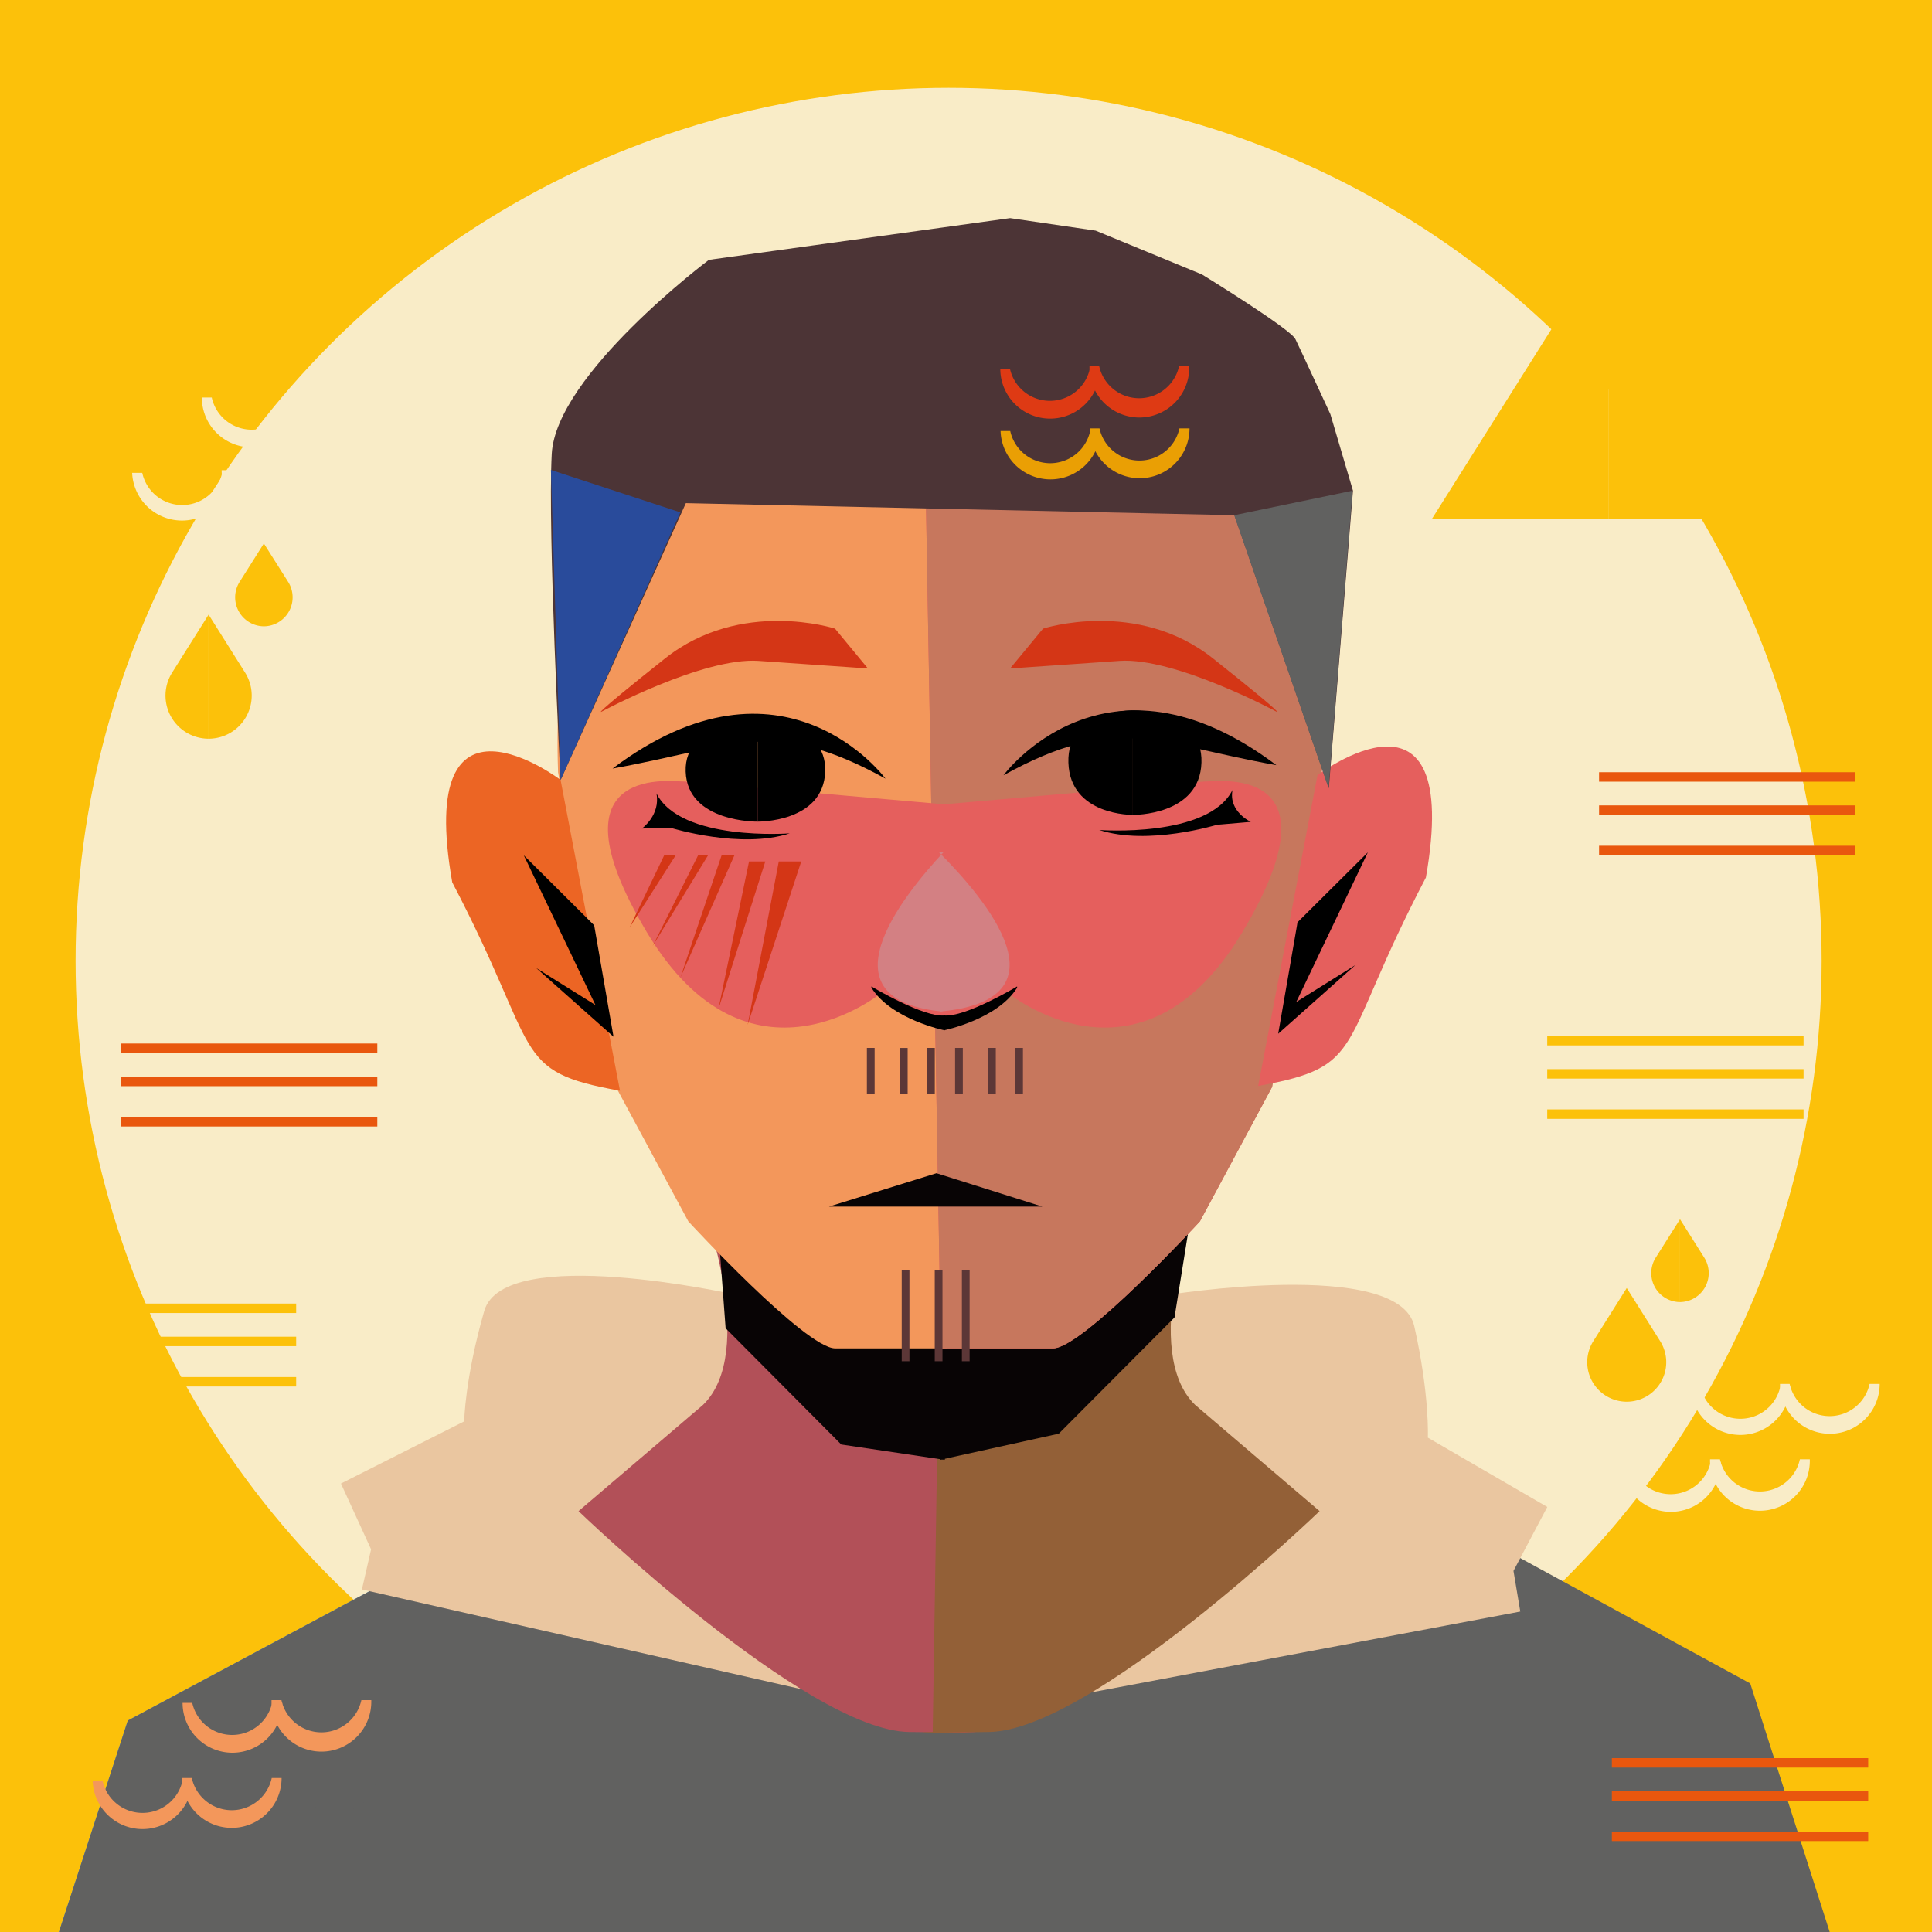 <svg xmlns="http://www.w3.org/2000/svg" width="300" height="300" viewBox="0 0 400 400">
  <defs>
    <style>
      .cls-1 {
        fill: #fcc10a;
      }

      .cls-2 {
        fill: #f9ecc7;
      }

      .cls-3 {
        fill: #64a5da;
      }

      .cls-4 {
        fill: #616160;
      }

      .cls-5 {
        fill: #eac6a0;
      }

      .cls-6 {
        fill: #b25058;
      }

      .cls-7 {
        fill: #936037;
      }

      .cls-8 {
        fill: #080405;
      }

      .cls-9 {
        fill: #f3975b;
      }

      .cls-10 {
        fill: #eb5a5b;
      }

      .cls-11 {
        fill: #c7775d;
      }

      .cls-12 {
        fill: #e55f5d;
      }

      .cls-13 {
        fill: #ec6524;
      }

      .cls-14 {
        fill: #d43616;
      }

      .cls-15 {
        fill: #4c3436;
      }

      .cls-16 {
        fill: #294b9b;
      }

      .cls-17 {
        fill: #ea9f04;
      }

      .cls-18 {
        fill: #de3a14;
      }

      .cls-19 {
        fill: #d38083;
      }

      .cls-20 {
        fill: #5c3737;
      }

      .cls-21 {
        fill: #e9570e;
      }

      .cls-22 {
        fill: #1d181d;
      }

            #eyebrows {
        animation: eyebrowsmove 4s linear infinite;
      }

          @keyframes eyebrowsmove {
      0% {
          transform: translate(0%, 0%);
      }
      50% {
        transform: translate(0%, -2%);
      }
      100% {
          transform: translate(0%, 0.2%);
      }
    }

      #face_color, #facemain, #facesplit, #eyes, #hair_strands, #spiral_hair, #earsline, #face_pattern, #front_hair {
        animation: MoveUpDown 4s linear infinite;
      }

          @keyframes MoveUpDown {
      0% {
          transform: translate(0%, 0%);
      }
      50% {
        transform: translate(0%, -1%);
      }
      80% {
          transform: translate(0%, 0.2%);
      }
      100% {
          transform: translate(0%, 0%);
      }

    } 

      #clothes_pattern, #clothe_bottom, #shirt {
        animation: ClothesMoveUpDown 5s linear infinite;
      }

          @keyframes ClothesMoveUpDown {
      0% {
          transform: translate(0%, 0%);
      }
      50% {
        transform: translate(0%, 1.2%);
      }
      100% {
          transform: translate(0%, 0%);
      }
    } 

      #clothes_pattern, #line_pattern_bg {
    stroke-dasharray: 8;
    stroke-dashoffset: 0;
    animation: symbolsmove 1s ease-in-out 0s forwards infinite;
    }

@keyframes symbolsmove {
    0% {
        stroke-dashoffset: 10;
        stroke: red;

    }
    50% {
        stroke-dashoffset: 8;
       stroke: 0px;
    }

        100% {
        stroke-dashoffset: 10;
        stroke: red;
        }
     } 

         #mouth, #hair_shadow {
        animation: mouthanimate 4s ease infinite alternate;
        transform-origin: center;

      }

          @keyframes mouthanimate {  
    0% {
        transform: scaleX(1) translate(0%, -0.6%);
    }
    50% {
        transform: scaleX(1.1) translate(0%, -1%);
    }
    100% {
        transform: scaleX(1) translate(0%, 0%);
    }

 }

  #circle_background{
          animation: circle 7s ease infinite alternate;
          transform-origin: center;
 stroke-dasharray: 8;
    stroke-dashoffset: 0;
        }
        
        @keyframes circle{
      0% {
          transform: scale(1);
      }
      30% {
          transform: scale(0.9);;
      }
      40% {
          transform: scale(1);
      }
  }

    #tears_bg {
        animation: 5s tears_fall
        ease-in-out 0s forwards infinite;
            stroke-width:2px;
            stroke-dasharray: 20;
            stroke-dashoffset: 0;
      }
      @keyframes tears_fall {
     0% {
          transform: translate(0%, 0%);
          stroke-dashoffset: 40;
          stroke: #EB775C;
      }
      50% {
        transform: translate(0%, 2%);
        stroke-dashoffset: 10;
        stroke: 0px;
      }
      100% {
          transform: translate(0%, 0%);
          stroke-dashoffset: 40;
         stroke: #EB775C;
      }
    }


    #cheek_stripes
     {
        animation: 5s
        infinite alternate a;

      }
      @keyframes a {
     0% {
          transform: translate(0%, 0%);
          opacity:0.5;
      }
      100% {
          opacity:1;
          transform: translate(0%, -2%)
      }
    }

      #spiral_hair
 {
    fill-opacity:0;
    stroke-width:2px;
    stroke-dasharray: 20;
    stroke-dashoffset: 0;
    animation: hair_spiral 1s ease-in-out 0s forwards infinite;
    }

@keyframes hair_spiral {
    0% {
        stroke-dashoffset: 20;
        stroke: #1D181D;

    }
    50% {
        stroke-dashoffset: 10;
       stroke: 0px;
    }

          100% {
        stroke-dashoffset: 20;
        stroke: #1D181D;
        }
     } 

      #face_pattern
 {
    fill-opacity:1;
    stroke-width:1px;
    stroke-dasharray: 20;
    stroke-dashoffset: 0;
    animation: face_pattern_animate 1s ease-in-out 0s forwards infinite;
    }

@keyframes face_pattern_animate {
    0% {
        stroke-dashoffset: 20;
        stroke: #A61800;

    }
    50% {
        stroke-dashoffset: 10;
       stroke: 0px;
    }

        100% {
        stroke-dashoffset: 20;
        stroke: #A61800;
        }
     } 

    </style>
  </defs>
  <g id="background_color" data-name="background color">
    <rect class="cls-1" width="400" height="400"/>
  </g>
  <g id="circle_background" data-name="circle background">
    <circle class="cls-2" cx="196.4" cy="198.93" r="180.75"/>
  </g>
      <g>
      <polyline class="cls-1" points="333.09 49.3 369.69 107.39 333.09 107.39"/>
      <polyline class="cls-1" points="333.09 49.3 296.49 107.39 333.09 107.39"/>
    </g>
  <g id="clothe_bottom" data-name="clothe bottom">
    <polygon class="cls-3" points="194.8 293.82 192.07 356.12 194.8 293.82 194.8 293.82"/>
    <polygon class="cls-3" points="135.66 311.28 149.3 290.48 26.46 356.22 12.02 400.56 190.31 400.56 192.07 360.5 194.8 298.2 135.66 311.28"/>
    <polygon class="cls-4" points="379.12 400.94 362.37 348.54 219.87 270.86 235.69 295.44 163.9 279.26 163.89 279.53 163.89 279.53 160.73 353.16 158.67 400.94 379.12 400.94"/>
    <polygon class="cls-4" points="135.66 311.28 149.3 290.48 26.46 356.22 12.02 400.56 190.31 400.56 192.07 360.5 194.8 298.2 135.66 311.28"/>
    <polygon class="cls-3" points="194.8 293.82 192.07 356.12 194.8 293.82 194.8 293.82"/>
  </g>
  <g id="shirt">
    <path class="cls-5" d="M241.29,268.17s48.3-7.88,51.52,6.4,2.81,23.08,2.81,23.08L320.35,312l-7,13.24,1.41,8.41-105,19.79"/>
    <path class="cls-5" d="M152.05,268s-47.75-10.66-51.79,3.41-4.15,22.87-4.15,22.87L70.59,307.15l6.24,13.62-1.9,8.31,91,20.65"/>
  </g>
  <g id="neck">
    <path class="cls-6" d="M145.56,249.61s11.34,30.25,0,41.25l-25.78,22s47.1,45.38,68.41,45.73,11.69,0,11.69,0l-1.46-92.14Z"/>
    <path class="cls-7" d="M247.43,249.61s-11.34,30.25,0,41.25l25.78,22s-47.1,45.38-68.41,45.73-11.69,0-11.69,0l1.46-92.14Z"/>
  </g>
  <g id="neck_shadow" data-name="neck shadow">
    <polygon class="cls-8" points="148.74 254.94 150.23 275 174.18 299.07 195.6 302.25 199.97 263.23 148.74 254.94"/>
    <polygon class="cls-8" points="246.03 254.94 243.17 272.77 219.21 296.83 194.59 302.25 193.43 261 246.03 254.94"/>
  </g>
  <g id="facemain">
    <path class="cls-9" d="M198.42,60.21s-86.49-4-82.88,99.67c0,0,4.67,26.6,4.24,24.68,6.54,29.46,2.75,9.07,7.73,40.47l15,27.84s24.23,26.3,30.42,26.3H196.1"/>
    <path class="cls-10" d="M190.94,60.53s87.91-10.83,84.3,92.82c0,0,1.13-12.41-6.61,37.61-7.71,38.66-4,23.06-5.25,34.07l-14.95,27.84s-24.24,26.3-30.42,26.3H194.8"/>
  </g>
  <g id="facesplit">
    <path class="cls-11" d="M190.94,60.53s87.91-10.83,84.3,92.82c0,0,1.13-12.41-6.61,37.61-1.8,25.82.36,4.91-5.25,34.07l-14.95,27.84s-24.24,26.3-30.42,26.3H194.8"/>
  </g>
  <g id="face_color" data-name="face color">
    <path class="cls-12" d="M249.38,161.8c1.56.2,29.1-4.49,7.91,31.09s-48.86,12.49-48.86,12.49-8.68,10.1-15,6.46C190,165.73,190,167,190,167"/>
    <path class="cls-12" d="M272.78,160.47s30.18-22.83,22.44,21.21c-18.56,35.41-12,39.07-34.73,43.15"/>
    <path class="cls-12" d="M141.76,161.8c-1.56.2-29.1-4.49-7.91,31.09s48.86,12.49,48.86,12.49,8.68,10.1,15,6.46c3.42-46.11,3.42-44.82,3.42-44.82"/>
    <path class="cls-13" d="M116.06,161.47s-30.17-22.83-22.43,21.21c18.56,35.41,12,39.07,34.73,43.15"/>
  </g>
  <g id="earsline">
    <polyline points="268.63 190.96 268.54 191.54 264.64 214.02 280.62 199.8 268.38 207.45 283.2 176.47"/>
    <polyline points="123.02 191.58 123.12 192.16 127.02 214.64 111.03 200.43 123.28 208.08 108.45 177.09"/>
  </g>
  <g id="mouth">
    <polyline class="cls-8" points="171.64 249.81 193.89 242.9 215.8 249.81"/>
  </g>
  <g id="eyebrows">
    <path class="cls-14" d="M209.13,138.4l6.82-8.25s19.47-6.32,35.2,6.18,13.11,11,13.11,11-21-11.28-32.45-10.5Z"/>
    <path class="cls-14" d="M179.69,138.4l-6.81-8.25s-19.47-6.32-35.2,6.18-13.12,11-13.12,11,21-11.28,32.46-10.5Z"/>
  </g>
  <g id="hair_strands" data-name="hair strands">
    <path class="cls-15" d="M226.84,47.75l-17.71-2.59L146.77,53.8S115.09,77.55,114.23,94s1.83,67.51,1.83,67.51L142,104.17l113.58,2.5,19.54,56.52,5-61.6-4.68-15.84s-6.19-13.39-7.24-15.54-19.35-13.39-19.35-13.39Z"/>
    <polyline class="cls-4" points="280.03 101.59 255.53 106.67 275.07 163.19"/>
    <polyline class="cls-16" points="140.86 106.08 114.06 97.3 116.06 161.47"/>
  </g>
  <g id="cheek_stripes" data-name="cheek stripes">
    <polygon class="cls-14" points="137.51 177.09 130.35 192.03 139.89 177.09 137.51 177.09"/>
    <polyline class="cls-14" points="144.53 177.09 135.12 195.87 146.59 177.09"/>
    <polyline class="cls-14" points="149.4 177.09 140.86 202.41 152.05 177.09"/>
    <polyline class="cls-14" points="155.08 178.36 148.74 208.91 158.45 178.36"/>
    <polyline class="cls-14" points="161.24 178.36 154.8 212.15 165.89 178.36"/>
  </g>
  <g id="face_pattern" data-name="face pattern">
    <g>
      <path class="cls-17" d="M225.71,89.24a8.47,8.47,0,0,1-16.55,0h-2a10.33,10.33,0,0,0,20.65,0Z"/>
      <path class="cls-17" d="M244.19,88.69a8.47,8.47,0,0,1-16.55,0h-2a10.32,10.32,0,0,0,20.64,0Z"/>
    </g>
    <g>
      <path class="cls-18" d="M225.64,76.35a8.47,8.47,0,0,1-16.54,0h-2a10.32,10.32,0,0,0,20.64,0Z"/>
      <path class="cls-18" d="M244.12,75.79a8.47,8.47,0,0,1-16.55,0h-2a10.33,10.33,0,1,0,20.65,0Z"/>
    </g>
    <path class="cls-19" d="M194.33,209.45c27.4-2.33,9.93-23.15,0-33.07h1.07c-9.1,9.76-25.57,30.79,0,33.07"/>
    <g>
      <rect class="cls-20" x="190.49" y="271.57" width="18.92" height="1.6" transform="translate(472.32 72.42) rotate(90)"/>
      <rect class="cls-20" x="184.87" y="271.57" width="18.92" height="1.6" transform="translate(466.7 78.04) rotate(90)"/>
      <rect class="cls-20" x="178.04" y="271.57" width="18.92" height="1.6" transform="translate(459.86 84.87) rotate(90)"/>
    </g>
    <g>
      <rect class="cls-20" x="188.01" y="220.89" width="9.46" height="1.6" transform="translate(414.43 28.95) rotate(90)"/>
      <rect class="cls-20" x="182.39" y="220.89" width="9.46" height="1.6" transform="translate(408.81 34.58) rotate(90)"/>
      <rect class="cls-20" x="175.55" y="220.89" width="9.46" height="1.6" transform="translate(401.97 41.41) rotate(90)"/>
    </g>
    <g>
      <rect class="cls-20" x="206.26" y="220.89" width="9.46" height="1.6" transform="translate(432.68 10.7) rotate(90)"/>
      <rect class="cls-20" x="200.64" y="220.89" width="9.46" height="1.6" transform="translate(427.06 16.32) rotate(90)"/>
      <rect class="cls-20" x="193.81" y="220.89" width="9.46" height="1.6" transform="translate(420.23 23.15) rotate(90)"/>
    </g>
  </g>
  <g id="clothes_pattern" data-name="clothes pattern">
    <g>
      <rect class="cls-21" x="333.72" y="364" width="53.07" height="1.96"/>
      <rect class="cls-21" x="333.72" y="370.86" width="53.07" height="1.96"/>
      <rect class="cls-21" x="333.72" y="379.21" width="53.07" height="1.96"/>
    </g>
    <g>
      <path class="cls-9" d="M37.78,368.68a8.47,8.47,0,0,1-16.55,0H19.18a10.33,10.33,0,0,0,20.65,0Z"/>
      <path class="cls-9" d="M56.26,368.12a8.47,8.47,0,0,1-16.55,0H37.66a10.32,10.32,0,0,0,20.64,0Z"/>
    </g>
    <g>
      <path class="cls-9" d="M56.34,352.56a8.47,8.47,0,0,1-16.54,0h-2a10.32,10.32,0,1,0,20.64,0Z"/>
      <path class="cls-9" d="M74.82,352a8.47,8.47,0,0,1-16.55,0H56.22a10.33,10.33,0,1,0,20.65,0Z"/>
    </g>
    <g>
      <path class="cls-4" d="M77.86,368.68a8.47,8.47,0,0,1-16.55,0H59.26a10.32,10.32,0,0,0,20.64,0Z"/>
      <path class="cls-4" d="M96.33,368.12a8.47,8.47,0,0,1-16.55,0h-2a10.32,10.32,0,0,0,20.64,0Z"/>
    </g>
  </g>
  <g id="spiral_hair" data-name="spiral hair">
    <g>
      <path class="cls-22" d="M152.83,81.74c-5.89,0-9.93,5-8.46,10.46s4.79,10.66,8.13,10.52,6.44-5.19,7.85-11.39C161.72,85.32,155.3,81.76,152.83,81.74Zm5,9.87c-1,4.29-3.22,7.78-5.43,7.88s-4.6-3.47-5.62-7.28A5.74,5.74,0,0,1,152.68,85C154.38,85,158.83,87.46,157.88,91.61Z"/>
      <path class="cls-22" d="M171.52,81.42c-5.89,0-9.93,5-8.46,10.46s4.79,10.67,8.13,10.52,6.45-5.19,7.86-11.39C180.42,85,174,81.44,171.52,81.42Zm5.06,9.87c-1,4.29-3.23,7.79-5.44,7.88s-4.59-3.47-5.62-7.28a5.74,5.74,0,0,1,5.85-7.23C173.08,84.67,177.52,87.14,176.58,91.29Z"/>
      <path class="cls-22" d="M175.05,95.89c-1.19,3.16-7.31,5.61-13.32,5.72s-11.85-2.15-13.14-5.27l-2.27,0c.08,4.71,7,8.41,15.46,8.27s15.24-4.08,15.16-8.79Z"/>
      <path class="cls-22" d="M190.62,81.77c-5.89,0-9.93,5-8.46,10.45s4.79,10.67,8.13,10.53,6.44-5.2,7.86-11.39C199.52,85.35,193.09,81.78,190.62,81.77Zm5,9.87c-1,4.28-3.22,7.78-5.43,7.87s-4.6-3.47-5.62-7.28A5.72,5.72,0,0,1,190.47,85C192.18,85,196.62,87.48,195.67,91.64Z"/>
      <path class="cls-22" d="M194.19,97.23c-1.19,3.16-7.31,5.62-13.32,5.72S169,100.8,167.73,97.68l-2.27,0c.08,4.7,7,8.4,15.46,8.26s15.24-4.08,15.16-8.78Z"/>
      <path class="cls-22" d="M199,101c-6,.1-11.85-2.15-13.14-5.27l-2.26,0c.08,4.71,7,8.4,15.46,8.26.45,0,.91,0,1.36-.06a3.42,3.42,0,0,0,3.16-3.49h0A24,24,0,0,1,199,101Z"/>
      <path class="cls-22" d="M143.4,101.54c6-.1,11.77-2.55,12.95-5.71l2.27,0c.08,4.7-6.71,8.64-15.17,8.78-.46,0-.91,0-1.36,0a3.43,3.43,0,0,1-3.28-3.38h0A24.17,24.17,0,0,0,143.4,101.54Z"/>
    </g>
    <g>
      <path class="cls-22" d="M152.64,57.53c-5.89,0-9.93,5-8.46,10.45s4.79,10.67,8.13,10.53c3.19-.14,6.44-5.2,7.85-11.39C161.53,61.11,155.1,57.54,152.64,57.53Zm5.05,9.87c-1,4.28-3.22,7.78-5.43,7.87s-4.6-3.46-5.62-7.28a5.72,5.72,0,0,1,5.85-7.22C154.19,60.78,158.64,63.24,157.69,67.4Z"/>
      <path class="cls-22" d="M171.33,57.21c-5.89,0-9.93,5-8.46,10.45s4.79,10.67,8.13,10.53c3.19-.14,6.44-5.2,7.85-11.39C180.22,60.79,173.8,57.22,171.33,57.21Zm5,9.87c-1,4.28-3.22,7.78-5.43,7.87s-4.6-3.46-5.62-7.28a5.72,5.72,0,0,1,5.85-7.22C172.88,60.46,177.33,62.92,176.38,67.08Z"/>
      <path class="cls-22" d="M174.85,71.67c-1.18,3.16-7.3,5.62-13.32,5.72s-11.85-2.15-13.14-5.27l-2.26,0c.08,4.71,7,8.4,15.46,8.26s15.24-4.08,15.16-8.78Z"/>
      <path class="cls-22" d="M190.43,57.55c-5.89,0-9.93,5-8.46,10.45s4.79,10.67,8.13,10.53c3.19-.13,6.44-5.19,7.85-11.39C199.32,61.13,192.89,57.57,190.43,57.55Zm5,9.87c-1,4.28-3.22,7.78-5.43,7.87s-4.6-3.46-5.62-7.27a5.73,5.73,0,0,1,5.85-7.23C192,60.8,196.43,63.26,195.48,67.42Z"/>
      <path class="cls-22" d="M194,73c-1.18,3.16-7.3,5.62-13.32,5.72s-11.85-2.15-13.14-5.27l-2.26,0c.08,4.71,7,8.41,15.46,8.26S196,77.69,195.89,73Z"/>
      <path class="cls-22" d="M198.8,76.76c-6,.1-11.85-2.16-13.14-5.28l-2.26,0c.08,4.71,7,8.41,15.45,8.26.46,0,.92,0,1.36,0a3.41,3.41,0,0,0,3.16-3.49h0A24.6,24.6,0,0,1,198.8,76.76Z"/>
      <path class="cls-22" d="M143.21,77.33c6-.11,11.77-2.56,12.95-5.72l2.26,0c.08,4.71-6.7,8.64-15.16,8.79-.46,0-.91,0-1.36,0A3.41,3.41,0,0,1,138.62,77h0A24.88,24.88,0,0,0,143.21,77.33Z"/>
    </g>
  </g>
  <g id="tears_bg" data-name="tears bg">
    <g>
      <path class="cls-1" d="M54.63,112.52l-5.05,8a6,6,0,0,0,5.05,9.15h0"/>
      <path class="cls-1" d="M54.63,112.52l5.06,8a6,6,0,0,1-5.06,9.15h0"/>
    </g>
    <g>
      <path class="cls-1" d="M347.83,252.43l-5.06,8a6,6,0,0,0,5.06,9.15h0"/>
      <path class="cls-1" d="M347.83,252.43l5.05,8a6,6,0,0,1-5.05,9.15h0"/>
    </g>
    <g>
      <path class="cls-1" d="M43.19,127.25l-7.55,12a8.93,8.93,0,0,0,7.55,13.69h0"/>
      <path class="cls-1" d="M43.19,127.25l7.55,12a8.93,8.93,0,0,1-7.55,13.69h0"/>
    </g>
    <g>
      <path class="cls-1" d="M336.8,266.67l-6.92,11a8.18,8.18,0,0,0,6.92,12.54h0"/>
      <path class="cls-1" d="M336.8,266.67l6.92,11a8.18,8.18,0,0,1-6.92,12.54h0"/>
    </g>
  </g>
  <g id="line_pattern_bg" data-name="line pattern bg">
    <g>
      <rect class="cls-21" x="331.07" y="159.88" width="53.07" height="1.96"/>
      <rect class="cls-21" x="331.07" y="166.75" width="53.07" height="1.96"/>
      <rect class="cls-21" x="331.07" y="175.1" width="53.07" height="1.96"/>
    </g>
    <g>
      <rect class="cls-21" x="25.05" y="216.05" width="53.07" height="1.96"/>
      <rect class="cls-21" x="25.05" y="222.92" width="53.07" height="1.96"/>
      <rect class="cls-21" x="25.05" y="231.27" width="53.07" height="1.96"/>
    </g>
    <g>
      <rect class="cls-1" x="320.34" y="214.48" width="53.07" height="1.96"/>
      <rect class="cls-1" x="320.34" y="221.35" width="53.07" height="1.96"/>
      <rect class="cls-1" x="320.34" y="229.69" width="53.07" height="1.96"/>
    </g>
    <g>
      <rect class="cls-1" x="8.25" y="269.89" width="53.07" height="1.96"/>
      <rect class="cls-1" x="8.25" y="276.75" width="53.07" height="1.96"/>
      <rect class="cls-1" x="8.25" y="285.1" width="53.07" height="1.96"/>
    </g>
  </g>
  <g id="eyes">
    <g>
      <path d="M156.85,170.11s-14.52.21-14.89-10.35,14.89-10.36,14.89-10.36"/>
      <path d="M156.85,170.11s13.62.21,14-10.35-14-10.36-14-10.36"/>
    </g>
    <g>
      <path d="M183.33,161.21s-21.09-28.78-56.5-2.09C152.29,154.55,160,148.34,183.33,161.21Z"/>
      <path d="M163.5,172.54s-22.53,1.73-27.59-8.28c.87,4.49-3,7.27-3,7.27l6.19-.07S153.42,175.85,163.5,172.54Z"/>
    </g>
    <g>
      <path d="M234.55,168.71s13.85.22,14.2-10.82-14.2-10.81-14.2-10.81"/>
      <path d="M234.55,168.71s-13,.22-13.35-10.82,13.35-10.81,13.35-10.81"/>
    </g>
    <g>
      <path d="M207.76,160.51s21.1-28.78,56.5-2.09C238.8,153.85,231.12,147.64,207.76,160.51Z"/>
      <path d="M227.59,171.84s22.54,1.72,27.59-8.28c-.87,4.48,3.79,6.6,3.79,6.6l-7,.6S237.67,175.15,227.59,171.84Z"/>
    </g>
    <path d="M180.42,204.23s10.79,6.49,15.18,6c-.06,1.48,0,3.09,0,3.09s-11.1-2.25-15.18-8.83"/>
    <path d="M210.58,204.23s-10.79,6.49-15.18,6c.06,1.48,0,3.09,0,3.09s11.11-2.25,15.18-8.83"/>
  </g>
  <g id="background_pattern" data-name="background pattern">
    <g>
      <path class="cls-2" d="M46,97.9a8.47,8.47,0,0,1-16.55,0H27.36A10.33,10.33,0,0,0,48,97.9Z"/>
      <path class="cls-2" d="M64.44,97.35a8.47,8.47,0,0,1-16.55,0h-2a10.32,10.32,0,0,0,20.64,0Z"/>
    </g>
    <g>
      <path class="cls-2" d="M60.39,82.3a8.47,8.47,0,0,1-16.55,0H41.79a10.32,10.32,0,1,0,20.64,0Z"/>
      <path class="cls-2" d="M78.86,81.75a8.47,8.47,0,0,1-16.54,0h-2a10.32,10.32,0,1,0,20.64,0Z"/>
    </g>
    <g>
      <path class="cls-2" d="M354.17,302.69a8.47,8.47,0,0,1-16.55,0h-2a10.32,10.32,0,1,0,20.64,0Z"/>
      <path class="cls-2" d="M372.65,302.13a8.47,8.47,0,0,1-16.55,0h-2.05a10.33,10.33,0,1,0,20.65,0Z"/>
    </g>
    <g>
      <path class="cls-2" d="M368.6,287.08a8.47,8.47,0,0,1-16.55,0H350a10.33,10.33,0,0,0,20.65,0Z"/>
      <path class="cls-2" d="M387.08,286.53a8.47,8.47,0,0,1-16.55,0h-2a10.32,10.32,0,0,0,20.64,0Z"/>
    </g>
  </g>
</svg>
